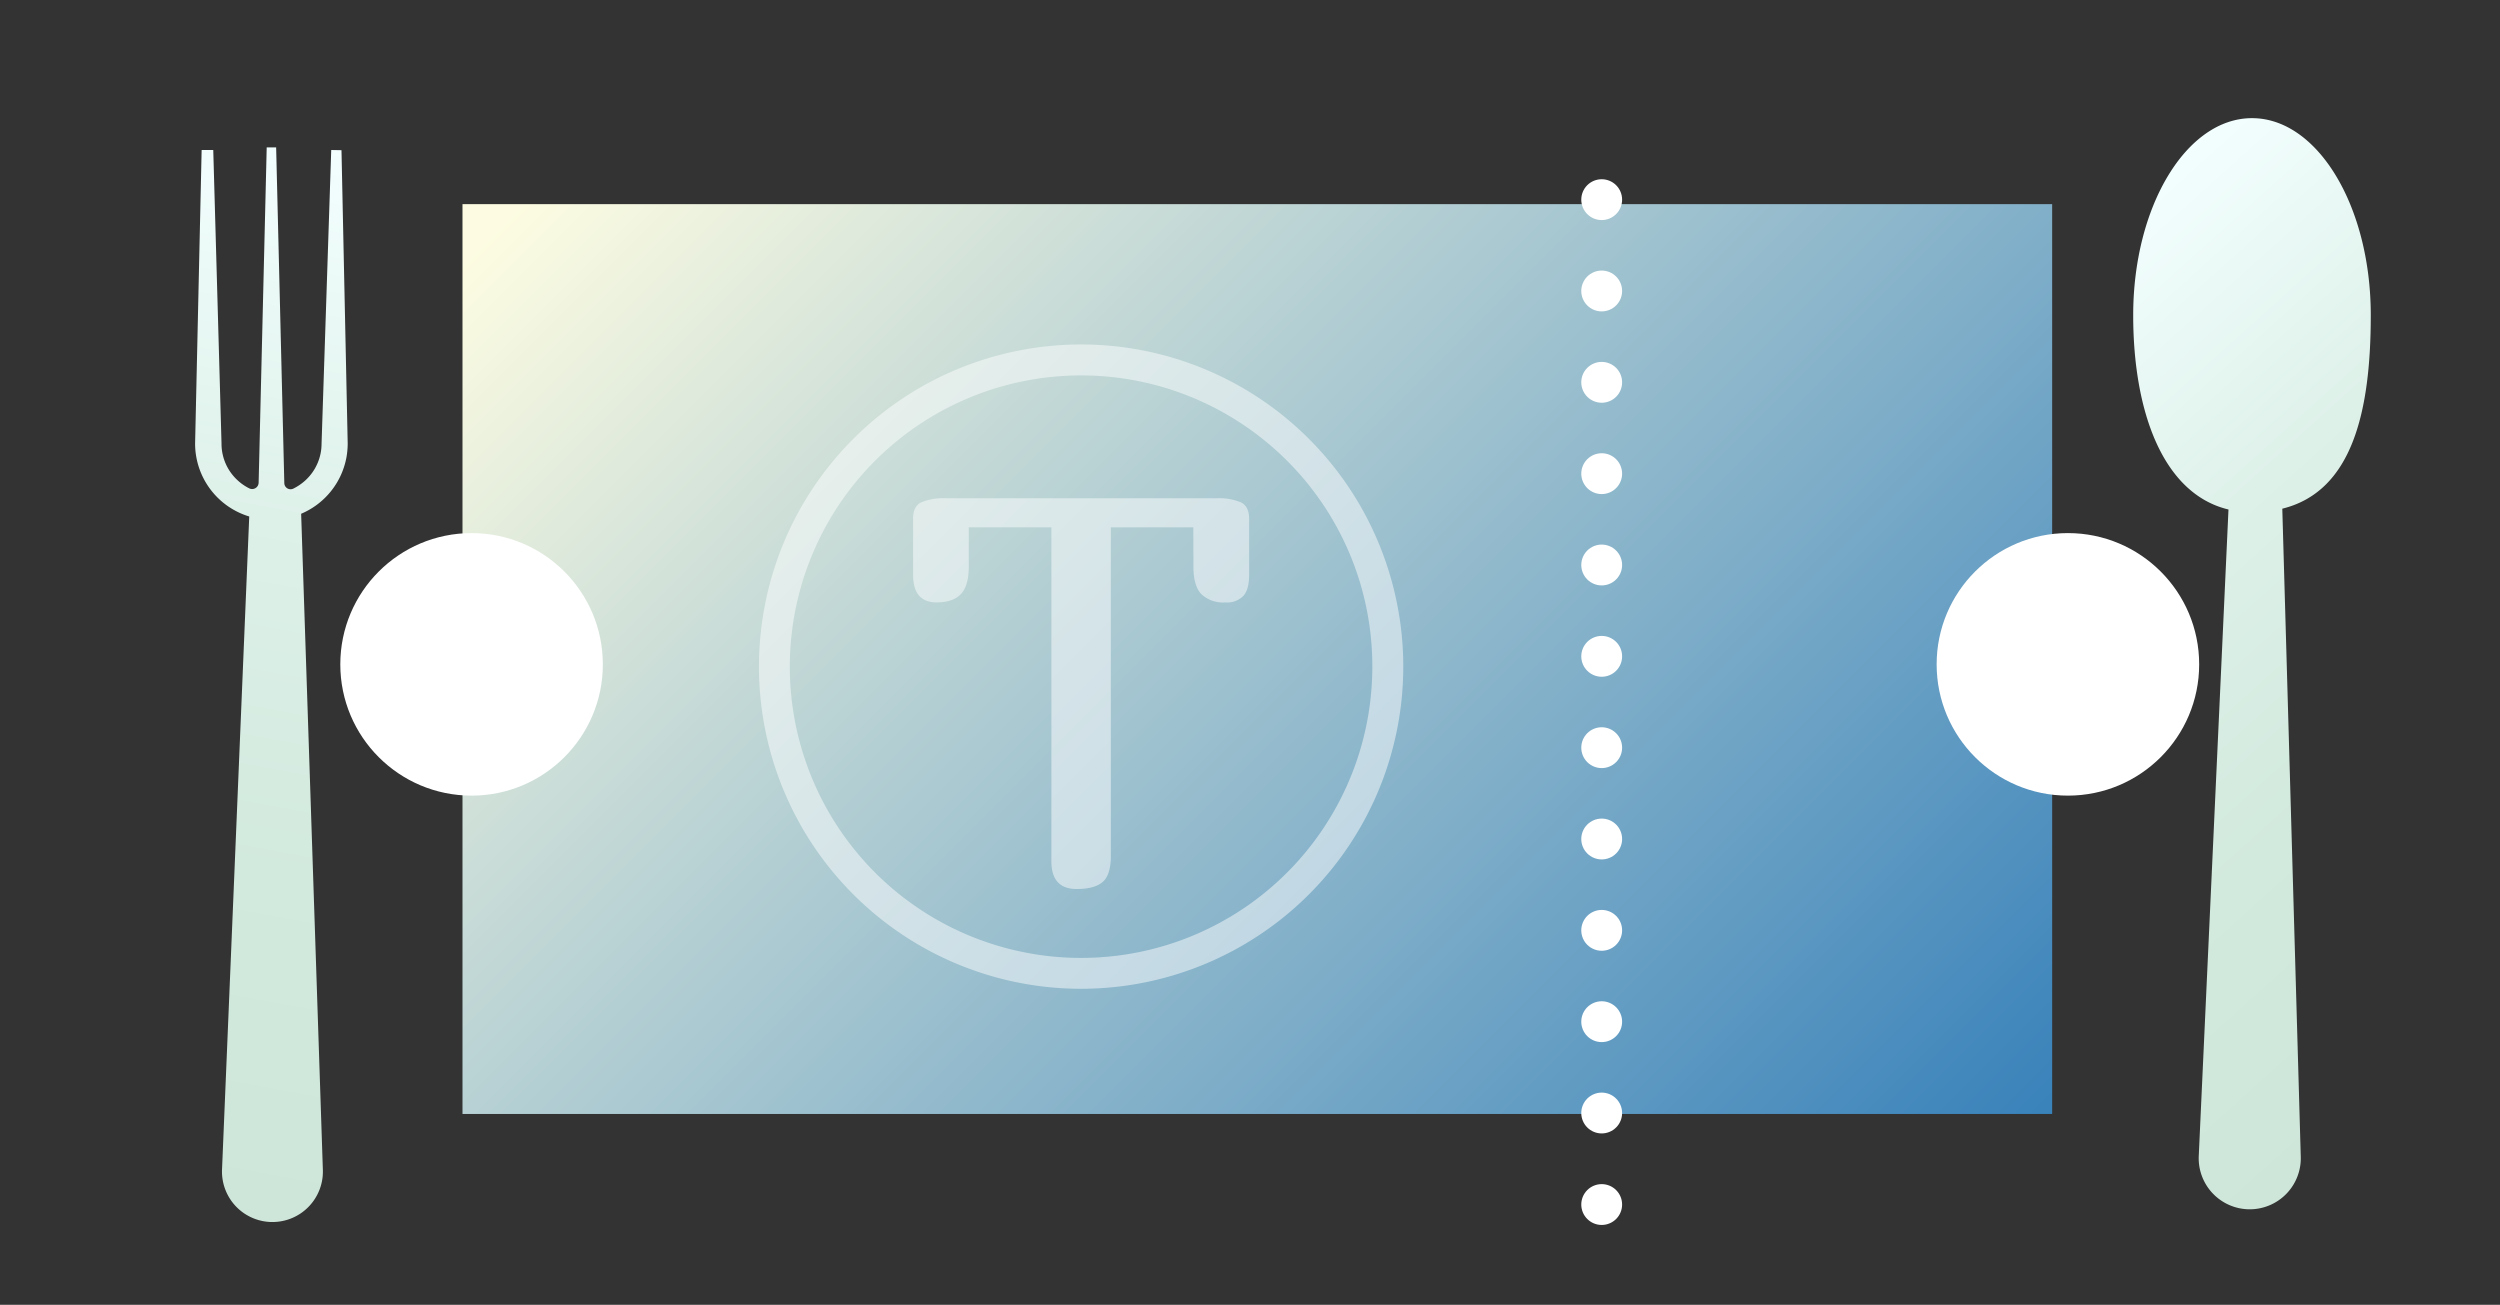 <svg id="Layer_1" data-name="Layer 1" xmlns="http://www.w3.org/2000/svg" xmlns:xlink="http://www.w3.org/1999/xlink" viewBox="0 0 550.98 287.57">
  <rect x="0" y="0" width="550.98" height="287.57" fill="#333333" stroke="none"/>
  <defs>
    <style>
      .cls-1 {
        opacity: 0.99;
        fill: url(#linear-gradient);
      }

      .cls-2, .cls-3 {
        fill: none;
        stroke: #fff;
        stroke-linecap: round;
        stroke-linejoin: round;
        stroke-width: 9px;
      }

      .cls-3 {
        stroke-dasharray: 0 20.13;
      }

      .cls-4 {
        fill: #fff;
      }

      .cls-5 {
        opacity: 0.49;
      }

      .cls-6 {
        fill: url(#linear-gradient-2);
      }

      .cls-7 {
        fill: url(#linear-gradient-3);
      }
    </style>
    <linearGradient id="linear-gradient" x1="139.39" y1="7.54" x2="414.82" y2="282.98" gradientUnits="userSpaceOnUse">
      <stop offset="0.02" stop-color="#fffee3"/>
      <stop offset="0.39" stop-color="#b3cfd4"/>
      <stop offset="1" stop-color="#3882bb"/>
    </linearGradient>
    <linearGradient id="linear-gradient-2" x1="249.04" y1="-2.73" x2="250.11" y2="-2.73" gradientTransform="matrix(-38.64, 216.82, 216.82, 38.64, 10293.38, -53857.81)" gradientUnits="userSpaceOnUse">
      <stop offset="0" stop-color="#f3ffff"/>
      <stop offset="0.01" stop-color="#f2fefe"/>
      <stop offset="0.35" stop-color="#def1e9"/>
      <stop offset="0.68" stop-color="#d2e9dd"/>
      <stop offset="1" stop-color="#cee6d9"/>
    </linearGradient>
    <linearGradient id="linear-gradient-3" x1="434.25" y1="75.93" x2="558.52" y2="213.94" gradientTransform="matrix(1, 0, 0, 1, 0, 0)" xlink:href="#linear-gradient-2"/>
  </defs>
  <title>ThankYou</title>
  <g>
    <rect class="cls-1" x="101.93" y="44.99" width="350.35" height="200.52"/>
    <g>
      <line class="cls-2" x1="353" y1="44" x2="353" y2="44"/>
      <line class="cls-3" x1="353" y1="64.13" x2="353" y2="255.4"/>
      <line class="cls-2" x1="353" y1="265.47" x2="353" y2="265.47"/>
    </g>
    <circle class="cls-4" cx="103.93" cy="146.42" r="28.93"/>
    <circle class="cls-4" cx="455.75" cy="146.42" r="28.93"/>
    <g class="cls-5">
      <path class="cls-4" d="M305.86,146.92h-3.41a64.19,64.19,0,1,1-18.8-45.38,63.95,63.95,0,0,1,18.8,45.38h6.82a71,71,0,1,0-71,71,71,71,0,0,0,71-71Z"/>
      <path class="cls-4" d="M263,116.22H244.82v72.41c0,2.77-.59,4.67-1.77,5.72s-3.11,1.58-5.76,1.58q-5.56,0-5.57-6.06V116.22H213.51v8.63q0,4.29-1.75,6.1t-5.31,1.82q-5.2,0-5.21-6.05v-12.4c0-1.78.58-3,1.75-3.58a12.39,12.39,0,0,1,5.54-.92H268a12.47,12.47,0,0,1,5.55.92c1.16.61,1.75,1.8,1.75,3.58v12.4c0,2.13-.43,3.68-1.28,4.62a5,5,0,0,1-3.94,1.43,7.07,7.07,0,0,1-5.31-1.82q-1.75-1.81-1.75-6.1Z"/>
    </g>
  </g>
  <path class="cls-6" d="M73,33.06,70.87,97.77a11.17,11.17,0,0,1-.17,1.93,11,11,0,0,1-3.76,6.49,11.63,11.63,0,0,1-2.28,1.49,1.38,1.38,0,0,1-2-1.19l-1.8-74H58.78L57,106.39a1.43,1.43,0,0,1-2.09,1.23,11.18,11.18,0,0,1-3.5-2.76,10.93,10.93,0,0,1-2.59-7.14L47,33.06l-2.56,0L43,97.71a16.79,16.79,0,0,0,11.93,16.12l-6,144a11.12,11.12,0,1,0,22.23.09L66.37,113.23a16.8,16.8,0,0,0,10-12.52,17.64,17.64,0,0,0,.26-2.93L75.26,33.1Z"/>
  <path class="cls-7" d="M522.5,69.46c0-24-11.72-43.42-26.18-43.42s-26.18,19.44-26.18,43.42c0,21.55,6.7,39.42,21,42.83l-6.55,142.42a11.25,11.25,0,1,0,22.48.19L503,112.11C518.44,108.31,522.5,90.66,522.5,69.46Z"/>
</svg>
